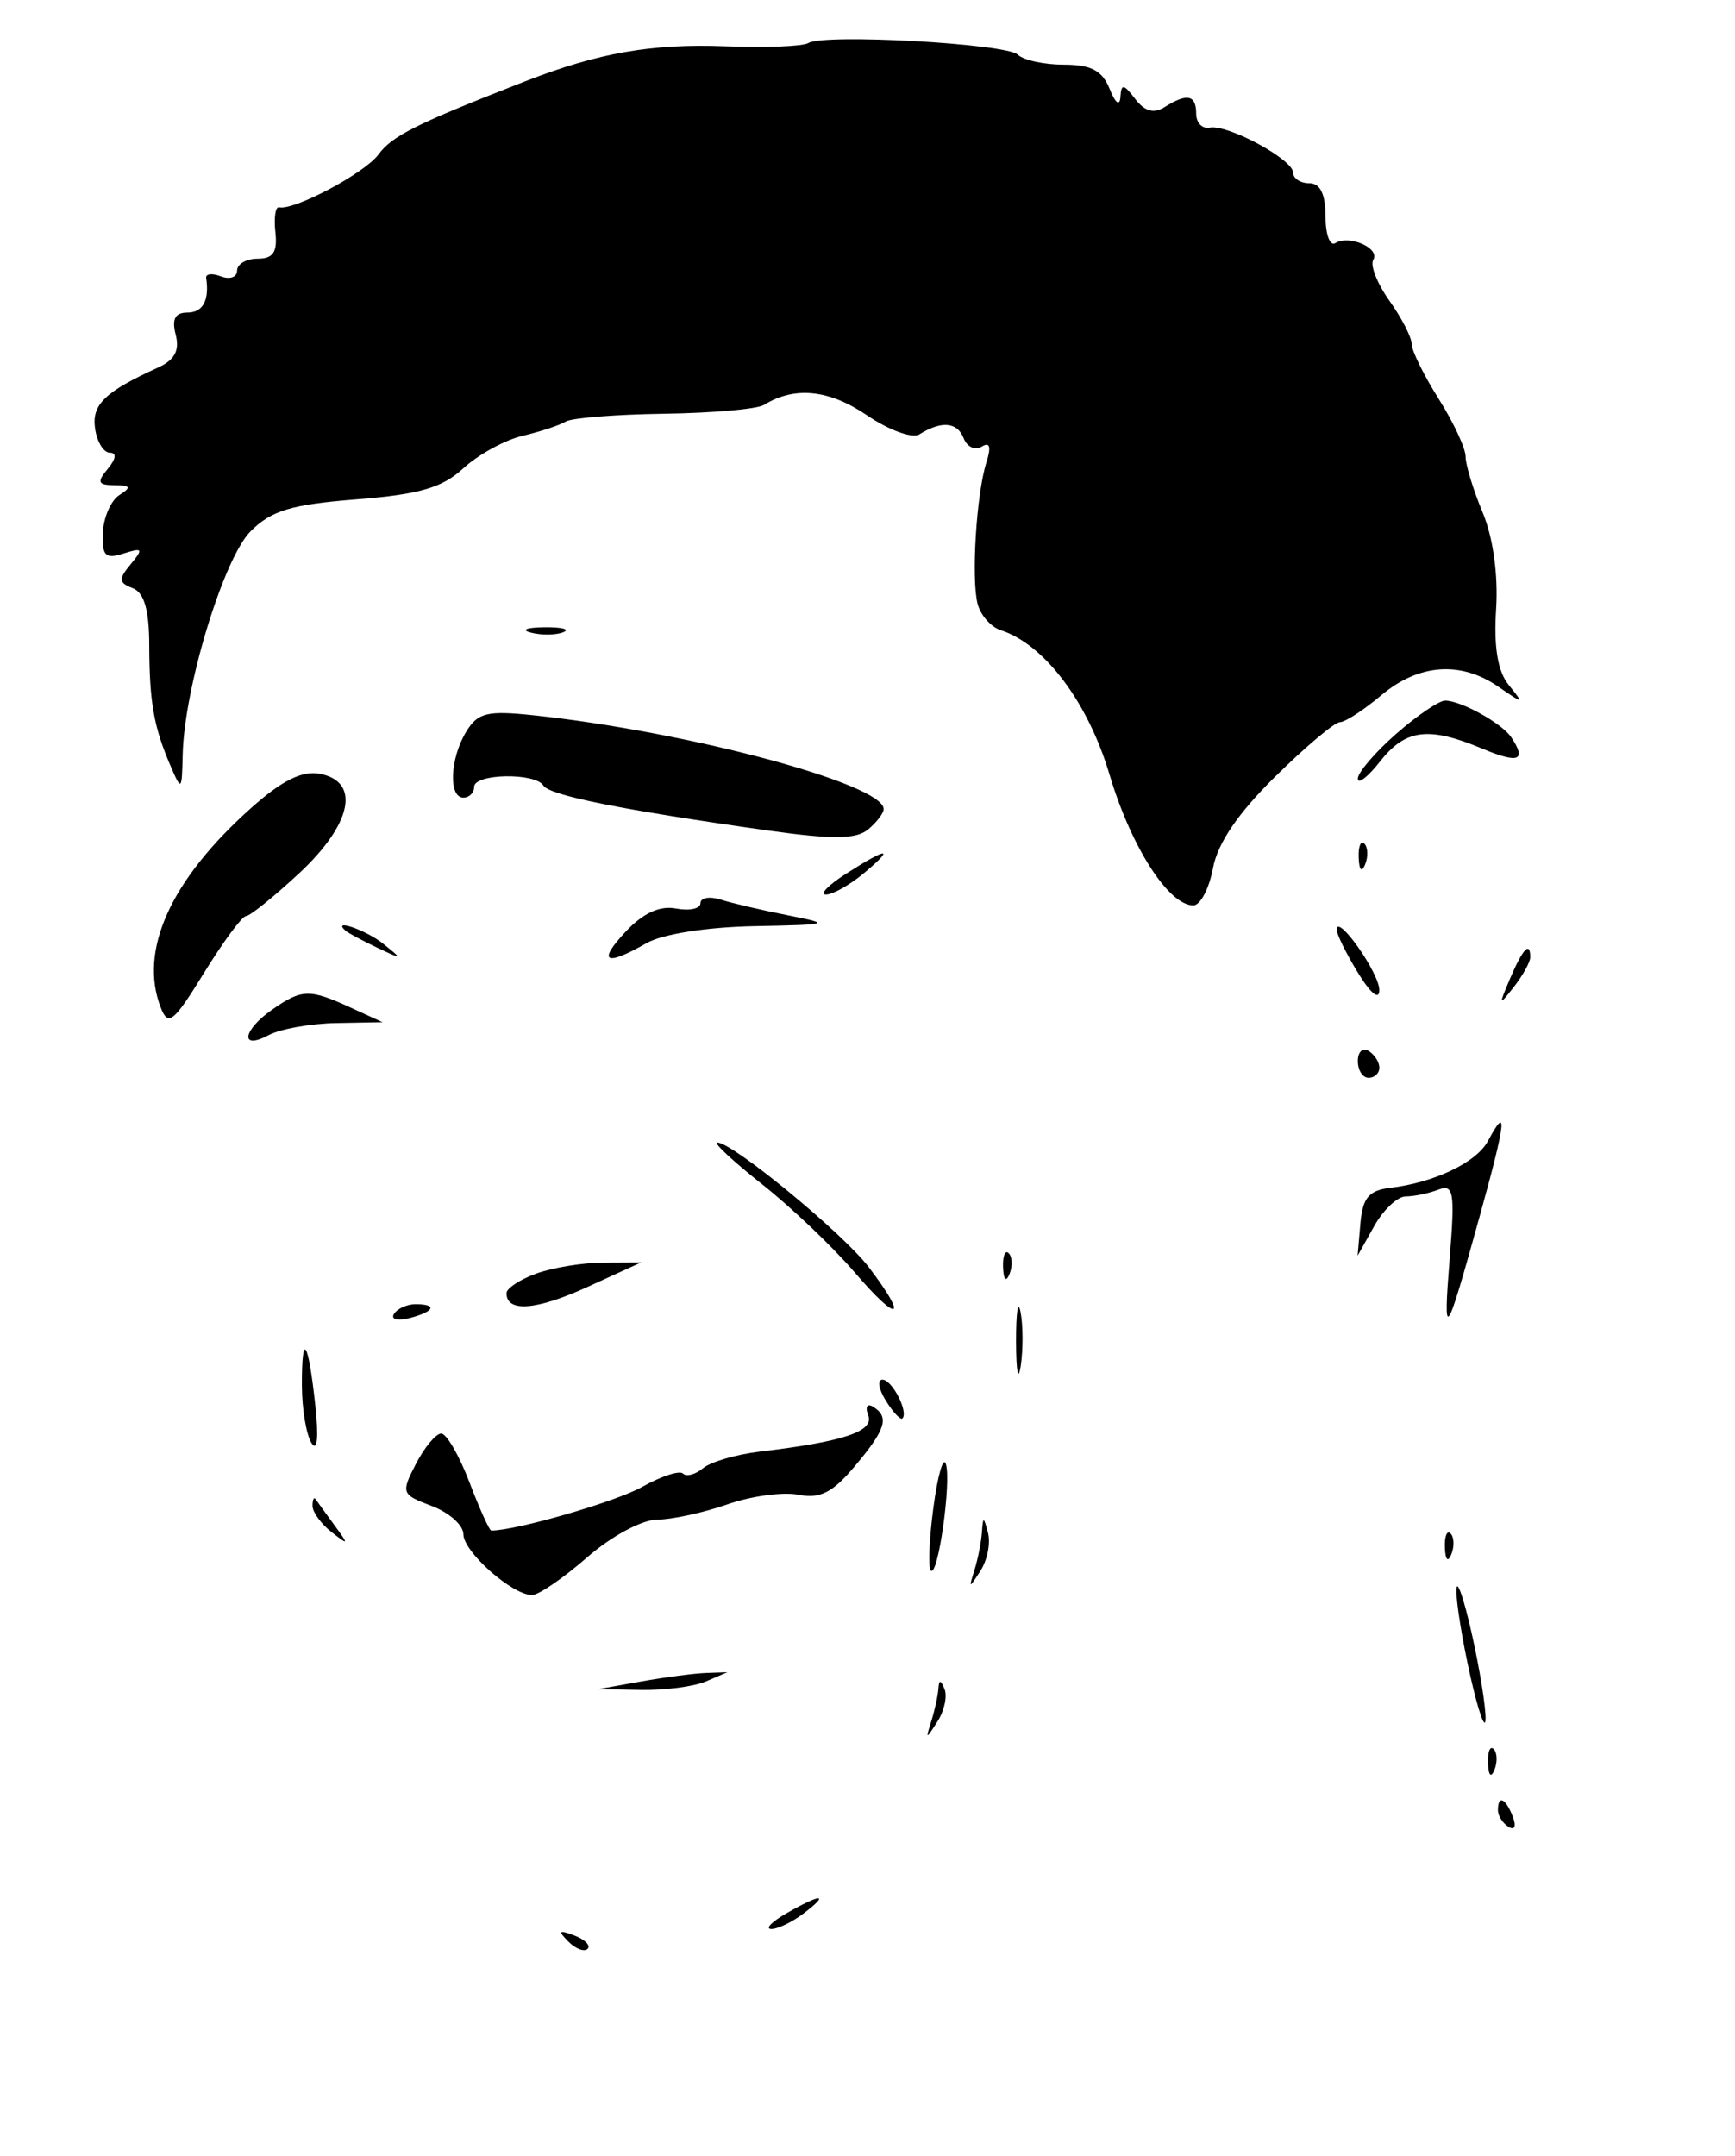 <svg xmlns="http://www.w3.org/2000/svg" width="161" height="200" viewBox="0 0 161 200" version="1.1"><path d="M 75.009 3.994 C 74.510 4.303, 71.061 4.438, 67.344 4.295 C 60.487 4.031, 55.522 4.897, 48.750 7.538 C 38.628 11.485, 36.395 12.598, 35.119 14.333 C 33.843 16.069, 27.287 19.551, 25.893 19.233 C 25.559 19.157, 25.407 20.199, 25.555 21.548 C 25.757 23.390, 25.348 24, 23.912 24 C 22.860 24, 22 24.498, 22 25.107 C 22 25.716, 21.330 25.957, 20.512 25.643 C 19.694 25.329, 19.072 25.393, 19.130 25.786 C 19.441 27.871, 18.828 29, 17.383 29 C 16.245 29, 15.926 29.608, 16.304 31.055 C 16.685 32.511, 16.209 33.398, 14.671 34.098 C 9.731 36.346, 8.504 37.531, 8.820 39.750 C 8.995 40.987, 9.613 42, 10.192 42 C 10.844 42, 10.771 42.571, 10 43.500 C 8.969 44.742, 9.077 45.003, 10.628 45.015 C 12.123 45.028, 12.214 45.211, 11.080 45.929 C 10.299 46.424, 9.609 47.991, 9.547 49.412 C 9.453 51.572, 9.767 51.891, 11.459 51.354 C 13.239 50.789, 13.320 50.909, 12.130 52.344 C 10.980 53.729, 11.007 54.065, 12.305 54.564 C 13.374 54.974, 13.840 56.560, 13.848 59.825 C 13.863 65.124, 14.264 67.422, 15.800 71 C 16.842 73.426, 16.876 73.397, 16.954 70 C 17.097 63.786, 20.746 51.800, 23.260 49.286 C 25.179 47.366, 27.047 46.803, 33.065 46.330 C 38.919 45.870, 41.032 45.257, 43 43.444 C 44.375 42.178, 46.850 40.823, 48.500 40.433 C 50.150 40.043, 51.950 39.448, 52.500 39.112 C 53.050 38.775, 57.156 38.449, 61.626 38.386 C 66.095 38.323, 70.264 37.955, 70.892 37.567 C 73.726 35.815, 76.919 36.134, 80.436 38.521 C 82.490 39.915, 84.663 40.704, 85.319 40.295 C 87.366 39.015, 88.842 39.147, 89.424 40.662 C 89.733 41.468, 90.487 41.817, 91.100 41.438 C 91.855 40.972, 91.995 41.441, 91.534 42.894 C 90.603 45.825, 90.114 53.721, 90.720 56.037 C 90.993 57.080, 91.955 58.172, 92.858 58.464 C 96.915 59.775, 100.954 65.131, 102.956 71.853 C 104.956 78.567, 108.436 84, 110.737 84 C 111.382 84, 112.201 82.447, 112.557 80.550 C 112.993 78.225, 114.877 75.452, 118.334 72.050 C 121.155 69.272, 123.857 67, 124.337 67 C 124.818 67, 126.548 65.875, 128.182 64.500 C 131.644 61.588, 135.540 61.301, 139.027 63.702 C 141.412 65.344, 141.447 65.339, 140 63.548 C 138.978 62.283, 138.606 60.039, 138.832 56.509 C 139.035 53.334, 138.551 49.861, 137.582 47.541 C 136.712 45.459, 136 43.127, 136 42.358 C 136 41.589, 134.875 39.178, 133.500 37 C 132.125 34.822, 131 32.538, 131 31.924 C 131 31.311, 130.072 29.505, 128.937 27.911 C 127.802 26.318, 127.124 24.608, 127.431 24.112 C 128.098 23.032, 125.207 21.754, 123.910 22.556 C 123.409 22.865, 123 21.741, 123 20.059 C 123 18.007, 122.506 17, 121.500 17 C 120.675 17, 120 16.562, 120 16.026 C 120 14.794, 113.920 11.511, 112.250 11.841 C 111.563 11.977, 111 11.393, 111 10.544 C 111 8.793, 110.150 8.619, 108.058 9.943 C 107.069 10.569, 106.214 10.328, 105.339 9.178 C 104.274 7.776, 104.048 7.747, 103.968 9 C 103.912 9.886, 103.503 9.579, 102.969 8.250 C 102.285 6.548, 101.253 6, 98.732 6 C 96.900 6, 94.972 5.582, 94.450 5.072 C 93.398 4.044, 76.449 3.105, 75.009 3.994 M 49.269 58.693 C 50.242 58.947, 51.592 58.930, 52.269 58.656 C 52.946 58.382, 52.150 58.175, 50.500 58.195 C 48.850 58.215, 48.296 58.439, 49.269 58.693 M 129.535 68.104 C 127.591 69.811, 126 71.671, 126 72.238 C 126 72.806, 126.933 72.084, 128.073 70.635 C 130.427 67.642, 132.566 67.374, 137.532 69.449 C 140.939 70.873, 141.691 70.581, 140.235 68.400 C 139.369 67.103, 135.575 65, 134.101 65 C 133.534 65, 131.479 66.397, 129.535 68.104 M 43.250 67.903 C 41.752 70.384, 41.603 74, 43 74 C 43.550 74, 44 73.550, 44 73 C 44 71.766, 49.674 71.664, 50.429 72.884 C 50.993 73.798, 57.779 75.154, 71.305 77.056 C 77.266 77.894, 79.451 77.870, 80.555 76.954 C 81.350 76.295, 82 75.444, 82 75.063 C 82 72.740, 63.824 67.874, 49.500 66.361 C 45.192 65.906, 44.327 66.119, 43.250 67.903 M 23.347 74.924 C 15.831 81.611, 12.847 88.193, 14.923 93.500 C 15.608 95.251, 16.109 94.845, 18.939 90.250 C 20.717 87.362, 22.470 84.994, 22.836 84.988 C 23.201 84.981, 25.413 83.199, 27.750 81.028 C 32.665 76.462, 33.491 72.518, 29.683 71.790 C 28.047 71.477, 26.185 72.398, 23.347 74.924 M 126.079 79.583 C 126.127 80.748, 126.364 80.985, 126.683 80.188 C 126.972 79.466, 126.936 78.603, 126.604 78.271 C 126.272 77.939, 126.036 78.529, 126.079 79.583 M 78.500 81.068 C 76.850 82.125, 76.013 82.992, 76.639 82.995 C 77.266 82.998, 78.841 82.115, 80.139 81.033 C 83.112 78.556, 82.397 78.572, 78.500 81.068 M 65 83.794 C 65 84.305, 63.983 84.528, 62.741 84.291 C 61.226 84.001, 59.685 84.706, 58.066 86.429 C 55.399 89.269, 56.164 89.693, 60 87.500 C 61.471 86.659, 65.588 86.011, 70 85.926 C 77.059 85.789, 77.244 85.731, 73.146 84.925 C 70.751 84.454, 67.939 83.798, 66.896 83.467 C 65.853 83.136, 65 83.283, 65 83.794 M 32.083 86.365 C 32.313 86.565, 33.625 87.265, 35 87.920 C 37.357 89.042, 37.389 89.022, 35.559 87.555 C 33.966 86.279, 30.711 85.164, 32.083 86.365 M 124.033 86.226 C 124.015 86.625, 124.898 88.425, 125.996 90.226 C 127.185 92.176, 127.994 92.837, 127.996 91.861 C 128 90.285, 124.101 84.742, 124.033 86.226 M 140.144 90.750 C 139.053 93.300, 139.078 93.359, 140.484 91.559 C 141.318 90.491, 142 89.254, 142 88.809 C 142 87.289, 141.322 87.999, 140.144 90.750 M 25.250 93.674 C 22.496 95.596, 22.244 97.475, 24.934 96.035 C 25.998 95.466, 28.811 94.963, 31.184 94.919 L 35.500 94.838 32.500 93.464 C 28.711 91.729, 28.010 91.749, 25.250 93.674 M 126 98.441 C 126 99.298, 126.450 100, 127 100 C 127.550 100, 128 99.577, 128 99.059 C 128 98.541, 127.550 97.840, 127 97.500 C 126.450 97.160, 126 97.584, 126 98.441 M 138.073 105.863 C 137.011 107.847, 133.104 109.717, 129 110.203 C 127.027 110.438, 126.445 111.132, 126.240 113.500 L 125.979 116.500 127.522 113.750 C 128.370 112.237, 129.688 111, 130.450 111 C 131.213 111, 132.566 110.720, 133.459 110.378 C 134.889 109.829, 135.016 110.570, 134.534 116.628 C 133.893 124.679, 134.118 124.368, 137.333 112.750 C 139.761 103.977, 139.931 102.391, 138.073 105.863 M 70.731 109.881 C 73.432 112.016, 77.297 115.697, 79.321 118.061 C 83.412 122.842, 84.353 122.462, 80.602 117.544 C 78.211 114.410, 67.987 106, 66.568 106 C 66.157 106, 68.030 107.747, 70.731 109.881 M 93.079 117.583 C 93.127 118.748, 93.364 118.985, 93.683 118.188 C 93.972 117.466, 93.936 116.603, 93.604 116.271 C 93.272 115.939, 93.036 116.529, 93.079 117.583 M 49.750 118.162 C 48.237 118.715, 47 119.531, 47 119.976 C 47 121.780, 49.766 121.570, 54.500 119.407 L 59.500 117.123 56 117.140 C 54.075 117.150, 51.263 117.610, 49.750 118.162 M 94.286 124.500 C 94.294 127.250, 94.488 128.256, 94.718 126.736 C 94.947 125.216, 94.941 122.966, 94.704 121.736 C 94.467 120.506, 94.279 121.750, 94.286 124.500 M 36.558 121.907 C 36.249 122.405, 36.898 122.578, 37.999 122.290 C 40.334 121.679, 40.629 121, 38.559 121 C 37.766 121, 36.866 121.408, 36.558 121.907 M 28.015 128.583 C 28.024 130.738, 28.425 133.123, 28.908 133.885 C 29.444 134.732, 29.581 133.371, 29.259 130.385 C 28.604 124.293, 27.995 123.411, 28.015 128.583 M 82.204 129.955 C 82.875 131.030, 83.564 131.769, 83.736 131.598 C 84.328 131.005, 82.782 128, 81.885 128 C 81.389 128, 81.532 128.880, 82.204 129.955 M 80.566 131.312 C 81.137 132.799, 78.282 133.754, 70.514 134.675 C 68.321 134.935, 65.948 135.628, 65.240 136.216 C 64.531 136.804, 63.694 137.028, 63.380 136.713 C 63.066 136.399, 61.362 136.954, 59.594 137.947 C 57.134 139.329, 47.902 142, 45.587 142 C 45.413 142, 44.498 139.975, 43.553 137.500 C 42.608 135.025, 41.433 133, 40.943 133 C 40.453 133, 39.398 134.264, 38.599 135.808 C 37.194 138.526, 37.241 138.653, 40.073 139.722 C 41.683 140.329, 43 141.508, 43 142.341 C 43 143.979, 47.566 148.012, 49.385 147.981 C 49.998 147.970, 52.295 146.395, 54.489 144.481 C 56.745 142.512, 59.569 140.993, 60.989 140.985 C 62.370 140.977, 65.300 140.339, 67.500 139.569 C 69.700 138.798, 72.663 138.396, 74.084 138.675 C 76.101 139.072, 77.253 138.489, 79.334 136.015 C 82.208 132.599, 82.555 131.461, 81.011 130.507 C 80.465 130.169, 80.266 130.529, 80.566 131.312 M 86.614 139.867 C 86.222 142.818, 86.114 145.447, 86.375 145.708 C 87.042 146.375, 88.304 137.411, 87.768 135.813 C 87.526 135.091, 87.007 136.915, 86.614 139.867 M 29 139.711 C 29 140.285, 29.788 141.373, 30.750 142.128 C 32.369 143.397, 32.390 143.350, 31.033 141.500 C 30.226 140.400, 29.439 139.313, 29.283 139.083 C 29.127 138.854, 29 139.137, 29 139.711 M 91.116 142.168 C 91.052 143.086, 90.741 144.661, 90.424 145.668 C 89.879 147.404, 89.909 147.407, 90.992 145.719 C 91.620 144.739, 91.931 143.164, 91.683 142.219 C 91.277 140.670, 91.221 140.665, 91.116 142.168 M 134.079 143.583 C 134.127 144.748, 134.364 144.985, 134.683 144.188 C 134.972 143.466, 134.936 142.603, 134.604 142.271 C 134.272 141.939, 134.036 142.529, 134.079 143.583 M 135.146 147.500 C 135.114 148.600, 135.697 152.200, 136.441 155.500 C 137.186 158.800, 137.822 160.600, 137.854 159.500 C 137.886 158.400, 137.303 154.800, 136.559 151.500 C 135.814 148.200, 135.178 146.400, 135.146 147.500 M 59.500 156 L 55.500 156.716 59.500 156.788 C 61.700 156.827, 64.400 156.473, 65.500 156 L 67.500 155.141 65.500 155.212 C 64.400 155.252, 61.700 155.606, 59.500 156 M 87.079 156.668 C 87.036 157.311, 86.741 158.661, 86.424 159.668 C 85.877 161.409, 85.906 161.412, 86.995 159.712 C 87.626 158.729, 87.920 157.379, 87.650 156.712 C 87.295 155.837, 87.136 155.825, 87.079 156.668 M 138.079 163.583 C 138.127 164.748, 138.364 164.985, 138.683 164.188 C 138.972 163.466, 138.936 162.603, 138.604 162.271 C 138.272 161.939, 138.036 162.529, 138.079 163.583 M 139 167.941 C 139 168.459, 139.445 169.157, 139.989 169.493 C 140.555 169.843, 140.723 169.442, 140.382 168.552 C 139.717 166.820, 139 166.503, 139 167.941 M 73 177.500 C 71.625 178.286, 70.976 178.945, 71.559 178.965 C 72.141 178.984, 73.491 178.339, 74.559 177.532 C 77.028 175.664, 76.239 175.648, 73 177.500 M 52.733 180.124 C 53.412 180.808, 54.219 181.115, 54.526 180.807 C 54.834 180.499, 54.279 179.940, 53.293 179.564 C 51.868 179.022, 51.753 179.136, 52.733 180.124" stroke="none" fill="black" fill-rule="evenodd"/></svg>
